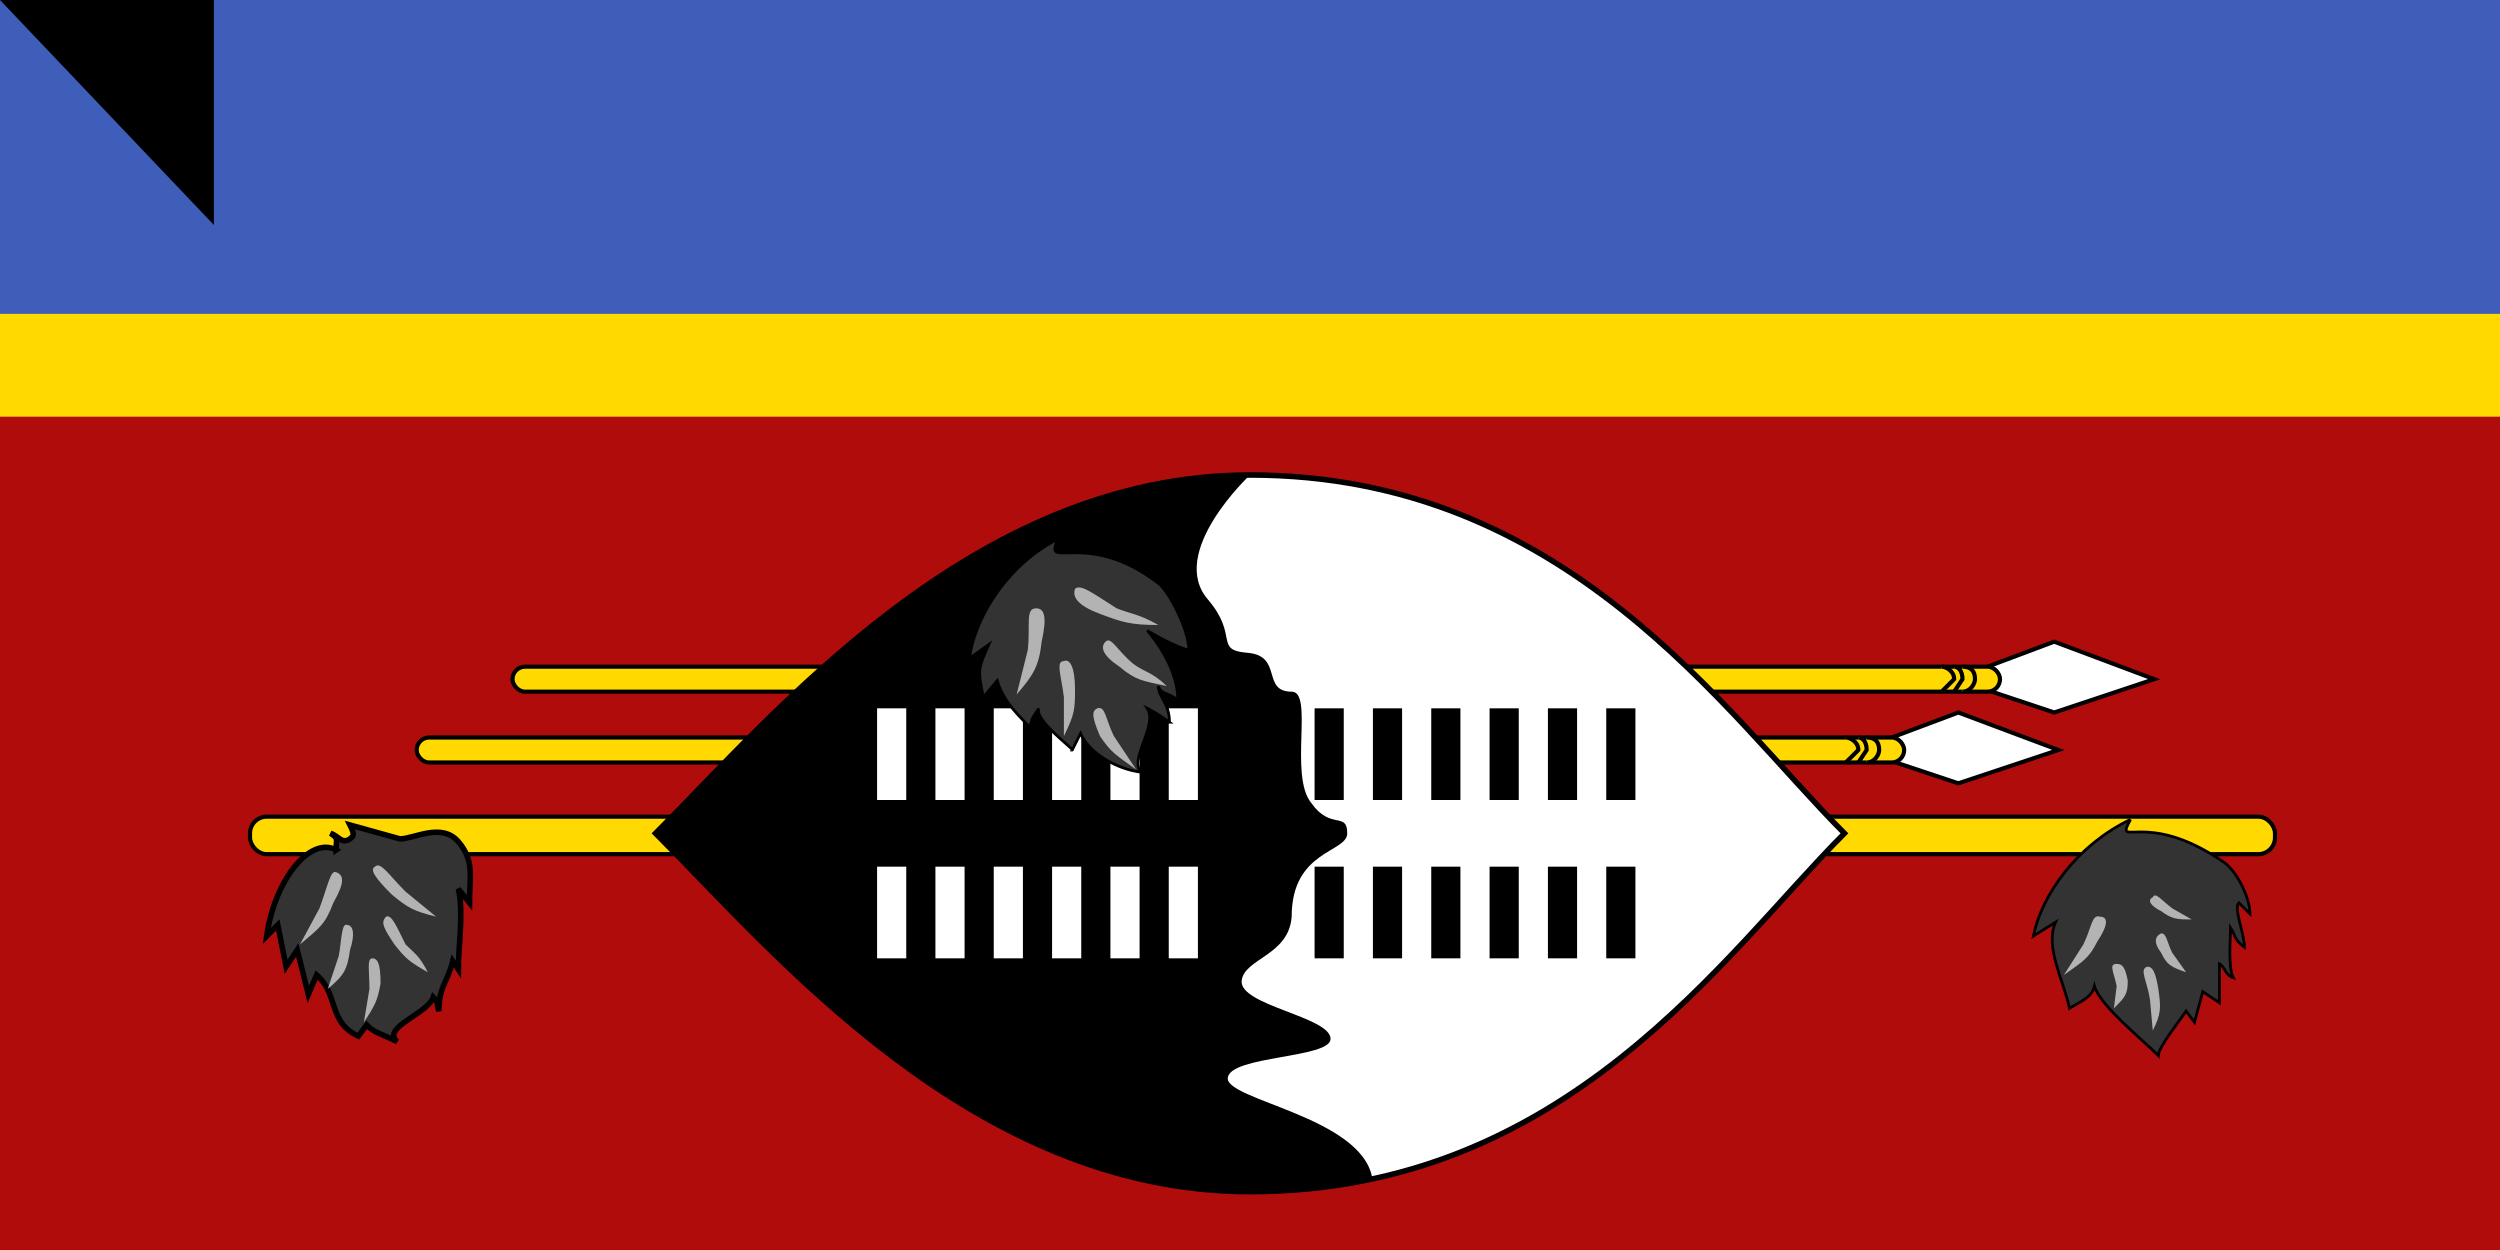 <svg xmlns="http://www.w3.org/2000/svg" xmlns:xlink="http://www.w3.org/1999/xlink" width="900" height="450"><path fill="#3e5eb9" d="M0 0h900v600H0z"/><path fill="#ffd900" d="M0 113h900v375H0z"/><path fill="#b10c0c" d="M0 150h900v300H0z"/><g fill="#ffd900" stroke="#000" transform="scale(1.5)"><g id="a"><path fill="#fff" d="m493 154-24 9 24 8 24-8z"/><rect width="357" height="6" x="123" y="160" rx="3" ry="3"/><path d="M471 166c2 0 3-2 3-3 0-2-1-3-3-3m-2 6 2-3c0-2-1-3-2-3m-3 6 3-3c0-2-2-3-3-3"/></g><use xlink:href="#a" width="100%" height="100%" x="-23" y="17"/><rect width="486" height="9" x="60" y="196" rx="4" ry="4"/></g><path fill="#fff" stroke="#000" stroke-width="2" d="M664 300c-43 43-100 129-214 129-100 0-171-86-214-129 43-43 114-129 214-129 114 0 171 86 214 129z"/><path d="M435 216c11 13 2 18 14 19 13 1 5 14 16 14 8 0-1 30 7 40 7 10 13 3 13 11 0 7-20 6-20 30-1 14-17 15-18 23-1 9 32 13 32 21 0 7-36 6-37 14s48 14 52 36c-7 2-28 5-44 5-100 0-171-86-214-129 43-43 114-129 214-129 0 0-30 28-15 45z"/><g stroke="#fff" transform="scale(1.5)"><g id="d" stroke-width="7"><g id="c"><path id="b" d="M214 192v-22m14 0v22m14-22v22"/><use xlink:href="#b" width="100%" height="100%" y="38"/></g><use xlink:href="#c" width="100%" height="100%" x="42"/></g></g><use xlink:href="#d" width="100%" height="100%" x="105" stroke="#000" transform="scale(1.5)"/><g fill="#a70000"><path fill="#3d5da7" stroke="#000" d="M767 295c-6 11 5-4 33 15 5 3 10 13 10 19l-4-4c-2 2 2 11 2 16-4-3-3-4-5-7 0 4-1 14 1 18-3-1-3-4-5-5v14l-6-4-3 11-3-4c-2 3-10 13-10 16-6-6-21-18-23-25-1 4-4 5-9 8-2-10-9-22-5-31l-8 5c3-15 16-33 35-42z" style="fill:#333"/><path d="m743 351 7-11c3-6 3-11 6-10 3 0 3 3-1 9-3 6-5 7-12 12zm18 12 1-8c-1-5-3-8 0-8 2 0 3 1 4 6 0 5-1 6-5 10zm14 8-1-11c-1-7-4-11-1-12 2 0 3 2 4 8 1 7 1 9-2 15zm14-40-7-4c-4-3-6-6-7-4-2 1-1 3 3 5 4 3 6 3 11 3zm-2 19-5-7c-2-4-2-7-4-7-2 1-3 3 0 7 2 4 3 5 9 7z" style="fill:#b3b3b3"/><path fill="#3d5da7" stroke="#000" stroke-width="2" d="M121 306c0-4 1-4-2-6 3 1 4 4 7 2 1-1 2-1 0-5l18 5c5 0 15-6 21 1s4 13 4 22l-4-5c2 8 0 21 0 29l-2-3c-2 8-5 9-5 18-1-3 0-3-2-5-2 6-19 11-13 16-6-3-8-3-11-6l-3 4c-11-5-7-15-15-22l-3 7-4-16-4 6-3-15-4 4c3-21 16-36 25-31z" style="fill:#333"/><path d="m108 340 7-13c3-8 4-14 6-13 3 1 3 4-1 11-3 8-5 9-12 15zm10 16 4-12c1-6 1-12 3-11 2 0 3 3 1 9-1 7-2 9-8 14zm13 12 2-12c0-6-1-11 1-11s3 2 3 9c-1 6-2 8-6 14zm26-38-11-9c-6-6-9-11-11-9-2 1 0 4 6 10 6 5 8 6 16 8zm-3 20c-3-6-5-7-8-10-3-6-5-11-7-10-2 2-1 4 3 10 4 5 5 6 12 10z" style="fill:#b3b3b3"/><path fill="#3d5da7" stroke="#000" d="M381 194c-6 12 10-4 36 16 4 3 11 17 11 24-5-1-15-7-15-7s11 12 11 25c-4-3-6-2-7-5 0 4 4 6 4 13a53 53 0 0 0-8-5c4 6-7 19-2 23-9-1-19-7-22-14l-3 6c1 0-14-11-12-15-2 3-3 4-3 7-5-5-10-10-12-17l-5 6c-2-10-2-10 2-19l-7 5c2-15 14-34 32-43z" style="fill:#333"/><path d="m366 250 4-16c1-9-1-15 3-15 3 0 4 3 2 12-1 9-3 12-9 19zm17 15v-14c-1-8-3-13 0-13 2-1 4 2 4 10 0 7 0 9-4 17zm26 12-8-12c-3-6-3-11-6-10-2 1-2 3 1 10 4 6 6 7 13 12zm8-52c-7-4-10-4-15-6-8-5-13-9-15-7-1 3 1 6 9 9s11 4 21 4zm3 22c-5-5-8-5-12-8-6-5-8-10-10-8s-1 5 5 9c6 5 8 5 17 7z" style="fill:#b3b3b3"/></g><path id="path-b7242" d="m m0 77 m0 81 m0 65 m0 65 m0 65 m0 65 m0 65 m0 65 m0 65 m0 65 m0 65 m0 65 m0 65 m0 65 m0 65 m0 65 m0 65 m0 65 m0 65 m0 65 m0 81 m0 53 m0 107 m0 120 m0 115 m0 122 m0 54 m0 74 m0 73 m0 47 m0 86 m0 65 m0 88 m0 111 m0 47 m0 68 m0 112 m0 90 m0 110 m0 76 m0 117 m0 119 m0 99 m0 100 m0 54 m0 106 m0 83 m0 81 m0 108 m0 121 m0 106 m0 87 m0 79 m0 117 m0 104 m0 87 m0 73 m0 85 m0 112 m0 53 m0 104 m0 85 m0 67 m0 75 m0 51 m0 72 m0 121 m0 78 m0 115 m0 113 m0 105 m0 116 m0 47 m0 73 m0 79 m0 75 m0 88 m0 75 m0 72 m0 80 m0 74 m0 71 m0 97 m0 122 m0 114 m0 103 m0 61 m0 61"/>
</svg>